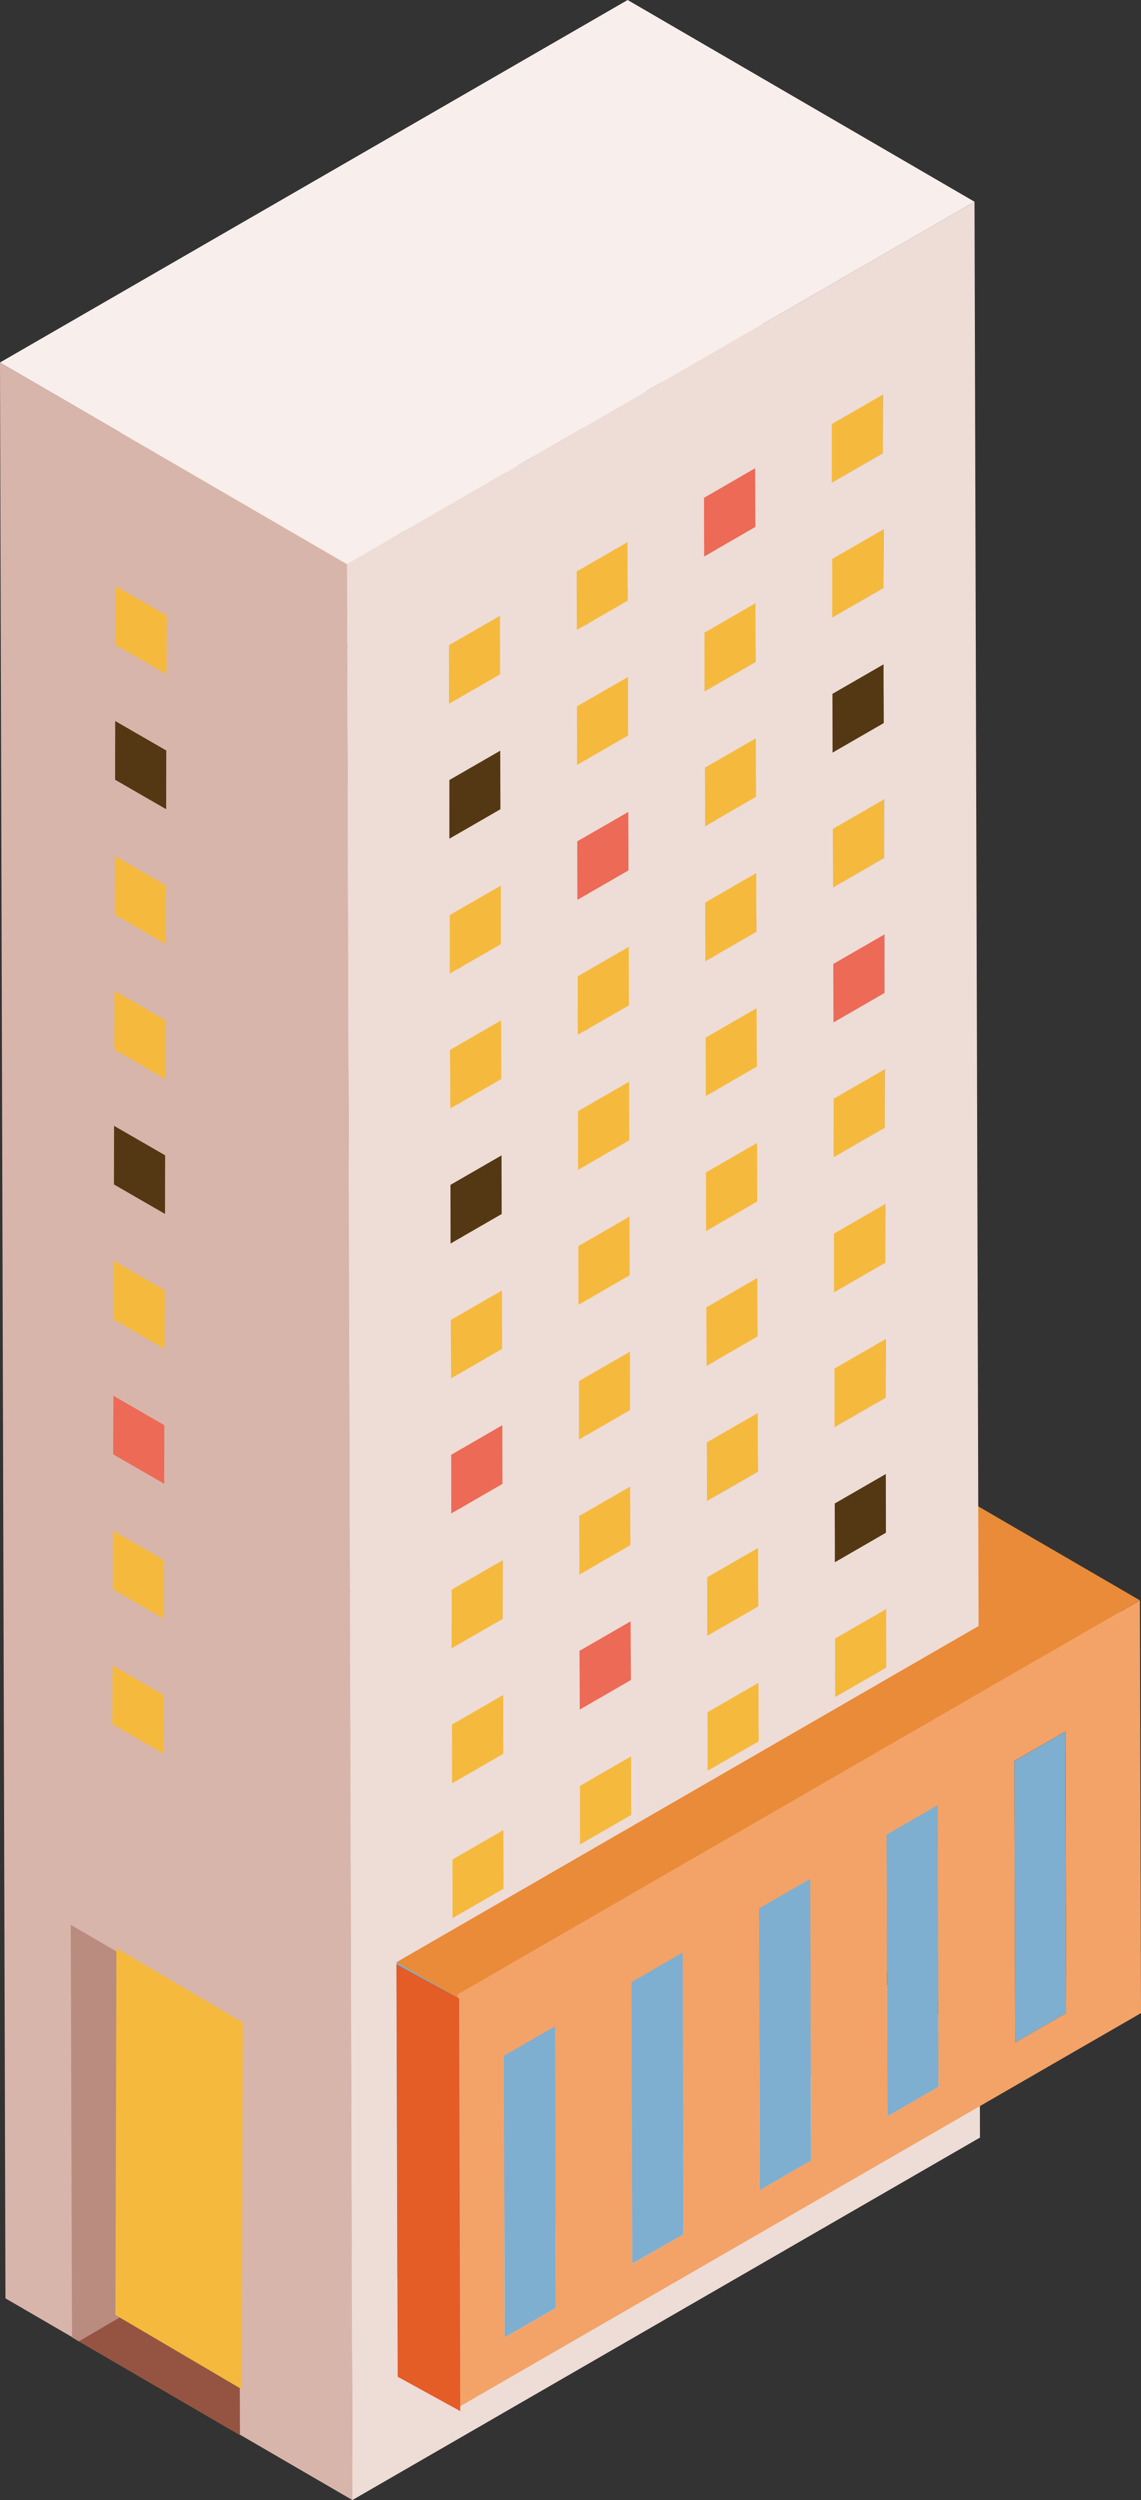 <?xml version="1.0" encoding="UTF-8"?>
<svg id="_레이어_2" data-name="레이어 2" xmlns="http://www.w3.org/2000/svg" viewBox="0 0 100.33 219.73">
  <rect x="0" y="0" width="100.33" height="219.73" fill="#333333" stroke="none"/>
  <defs>
    <style>
      .cls-1 {
        fill: #eedcd6;
      }

      .cls-2 {
        fill: #ed6a56;
      }

      .cls-3 {
        fill: #d1d3d4;
      }

      .cls-4 {
        fill: #f1efee;
      }

      .cls-5 {
        fill: #955442;
      }

      .cls-6 {
        fill: #f5ba3d;
      }

      .cls-7 {
        fill: #f3a368;
      }

      .cls-8 {
        fill: #d8b5ab;
      }

      .cls-9 {
        fill: #e98b38;
      }

      .cls-10 {
        fill: #f8eeeb;
      }

      .cls-11 {
        fill: #ba8c7f;
      }

      .cls-12 {
        fill: #533813;
      }

      .cls-13 {
        fill: #7eafd0;
      }

      .cls-14 {
        fill: #e45c26;
      }
    </style>
  </defs>
  <g id="_빌딩-12" data-name="빌딩-12">
    <g>
      <polygon class="cls-3" points="83.86 176.71 53.36 158.98 57.84 156.39 88.35 174.12 83.86 176.71"/>
      <polygon class="cls-4" points="34.97 208.73 4.46 191 55.64 161.45 86.15 179.18 34.97 208.73"/>
      <polygon class="cls-3" points="72.64 183.19 42.13 165.46 46.62 162.87 77.13 180.6 72.64 183.19"/>
      <polygon class="cls-3" points="88.35 174.12 57.84 156.39 57.77 131.64 88.28 149.37 88.35 174.12"/>
      <polygon class="cls-13" points="83.86 176.71 53.36 158.98 53.28 134.23 83.79 151.96 83.86 176.71"/>
      <polygon class="cls-13" points="83.79 151.96 53.28 134.23 57.77 131.64 88.28 149.37 83.79 151.96"/>
      <polygon class="cls-3" points="61.43 189.66 30.92 171.93 35.41 169.34 65.92 187.07 61.43 189.66"/>
      <polygon class="cls-3" points="77.13 180.6 46.62 162.87 46.55 138.12 77.06 155.85 77.13 180.6"/>
      <polygon class="cls-13" points="72.64 183.19 42.13 165.46 42.06 140.71 72.57 158.44 72.64 183.19"/>
      <polygon class="cls-13" points="72.57 158.44 42.06 140.71 46.55 138.12 77.06 155.85 72.57 158.44"/>
      <polygon class="cls-3" points="50.21 196.14 19.7 178.41 24.19 175.82 54.69 193.55 50.21 196.14"/>
      <polygon class="cls-3" points="65.92 187.07 35.41 169.34 35.34 144.6 65.85 162.32 65.92 187.07"/>
      <polygon class="cls-13" points="61.36 164.92 30.85 147.19 35.34 144.6 65.85 162.32 61.36 164.92"/>
      <polygon class="cls-13" points="61.43 189.66 30.92 171.93 30.85 147.19 61.36 164.92 61.43 189.66"/>
      <polygon class="cls-3" points="38.99 202.62 8.48 184.89 12.97 182.3 43.48 200.02 38.99 202.62"/>
      <polygon class="cls-3" points="54.69 193.55 24.19 175.82 24.12 151.07 54.62 168.8 54.69 193.55"/>
      <polygon class="cls-13" points="50.14 171.39 19.63 153.66 24.12 151.07 54.62 168.8 50.14 171.39"/>
      <polygon class="cls-13" points="50.21 196.14 19.7 178.41 19.63 153.66 50.14 171.39 50.21 196.14"/>
      <polygon class="cls-3" points="43.48 200.02 12.97 182.3 12.9 157.55 43.41 175.28 43.48 200.02"/>
      <polygon class="cls-13" points="38.99 202.62 8.48 184.89 8.41 160.14 38.92 177.87 38.99 202.62"/>
      <polygon class="cls-13" points="38.92 177.87 8.41 160.14 12.9 157.55 43.41 175.28 38.92 177.87"/>
      <polygon class="cls-9" points="100.23 140.65 69.72 122.92 60.93 128 61 128.04 9.86 157.91 40.37 175.64 98.53 141.67 98.5 141.65 100.23 140.65"/>
      <polygon class="cls-4" points="73.45 149.16 42.94 131.43 47.43 128.83 77.94 146.56 73.45 149.16"/>
      <polygon class="cls-6" points="73.43 144 42.93 126.27 47.41 123.68 77.92 141.41 73.43 144"/>
      <polygon class="cls-4" points="77.94 146.56 47.43 128.83 47.41 123.68 77.92 141.41 77.94 146.56"/>
      <polygon class="cls-6" points="77.92 141.41 77.94 146.56 73.45 149.16 73.43 144 77.92 141.41"/>
      <polygon class="cls-6" points="73.45 149.16 42.94 131.43 42.93 126.27 73.43 144 73.45 149.16"/>
      <polygon class="cls-4" points="73.42 137.3 42.91 119.57 47.4 116.98 77.9 134.71 73.42 137.3"/>
      <polygon class="cls-12" points="73.4 132.14 42.89 114.41 47.38 111.82 77.89 129.55 73.4 132.14"/>
      <polygon class="cls-4" points="77.9 134.71 47.4 116.98 47.38 111.82 77.89 129.55 77.9 134.71"/>
      <polygon class="cls-4" points="62.23 155.63 31.72 137.9 36.21 135.31 66.72 153.04 62.23 155.63"/>
      <polygon class="cls-6" points="62.21 150.48 31.71 132.75 36.19 130.16 66.7 147.89 62.21 150.48"/>
      <polygon class="cls-4" points="66.72 153.04 36.21 135.31 36.19 130.16 66.7 147.89 66.72 153.04"/>
      <polygon class="cls-12" points="73.42 137.3 42.91 119.57 42.89 114.41 73.4 132.14 73.42 137.3"/>
      <polygon class="cls-6" points="66.7 147.89 66.72 153.04 62.23 155.63 62.21 150.48 66.7 147.89"/>
      <polygon class="cls-6" points="62.23 155.63 31.72 137.9 31.71 132.75 62.21 150.48 62.23 155.63"/>
      <polygon class="cls-4" points="73.38 125.44 42.87 107.71 47.36 105.12 77.87 122.85 73.38 125.44"/>
      <polygon class="cls-4" points="77.87 122.85 47.36 105.12 47.35 99.96 77.86 117.69 77.87 122.85"/>
      <polygon class="cls-4" points="62.2 143.78 31.69 126.05 36.18 123.45 66.68 141.19 62.2 143.78"/>
      <polygon class="cls-6" points="62.18 138.62 31.67 120.89 36.16 118.3 66.67 136.03 62.18 138.62"/>
      <polygon class="cls-4" points="66.68 141.19 36.18 123.45 36.16 118.3 66.67 136.03 66.68 141.19"/>
      <polygon class="cls-4" points="51.01 162.11 20.5 144.38 24.99 141.79 55.5 159.52 51.01 162.11"/>
      <polygon class="cls-4" points="55.5 159.52 24.99 141.79 24.98 136.63 55.49 154.36 55.5 159.52"/>
      <polygon class="cls-6" points="73.38 125.44 42.87 107.71 42.86 102.55 73.37 120.28 73.38 125.44"/>
      <polygon class="cls-6" points="77.86 117.69 77.87 122.85 73.38 125.44 73.37 120.28 77.86 117.69"/>
      <polygon class="cls-6" points="73.37 120.28 42.86 102.55 47.35 99.96 77.86 117.69 73.37 120.28"/>
      <polygon class="cls-6" points="62.2 143.78 31.69 126.05 31.67 120.89 62.18 138.62 62.2 143.78"/>
      <polygon class="cls-6" points="66.67 136.03 66.68 141.19 62.2 143.78 62.18 138.62 66.67 136.03"/>
      <polygon class="cls-6" points="51 156.95 20.49 139.22 24.98 136.63 55.49 154.36 51 156.95"/>
      <polygon class="cls-6" points="51.01 162.11 20.5 144.38 20.49 139.22 51 156.95 51.01 162.11"/>
      <polygon class="cls-6" points="55.49 154.36 55.5 159.52 51.01 162.11 51 156.95 55.49 154.36"/>
      <polygon class="cls-4" points="73.35 113.57 42.84 95.85 47.33 93.25 77.84 110.98 73.35 113.57"/>
      <polygon class="cls-6" points="73.33 108.42 42.83 90.69 47.31 88.1 77.82 105.83 73.33 108.42"/>
      <polygon class="cls-4" points="77.84 110.98 47.33 93.25 47.31 88.1 77.82 105.83 77.84 110.98"/>
      <polygon class="cls-4" points="62.16 131.92 31.65 114.19 36.14 111.6 66.65 129.33 62.16 131.92"/>
      <polygon class="cls-4" points="66.65 129.33 36.14 111.6 36.13 106.44 66.64 124.17 66.65 129.33"/>
      <polygon class="cls-4" points="50.98 150.25 20.47 132.52 24.96 129.93 55.47 147.66 50.98 150.25"/>
      <polygon class="cls-4" points="55.47 147.66 24.96 129.93 24.95 124.77 55.45 142.5 55.47 147.66"/>
      <polygon class="cls-4" points="39.79 168.59 9.28 150.86 13.77 148.27 44.28 166 39.79 168.59"/>
      <polygon class="cls-4" points="44.28 166 13.77 148.27 13.76 143.11 44.27 160.84 44.28 166"/>
      <polygon class="cls-6" points="73.35 113.57 42.84 95.85 42.83 90.69 73.33 108.42 73.35 113.57"/>
      <polygon class="cls-6" points="62.15 126.76 31.64 109.03 36.13 106.44 66.64 124.17 62.15 126.76"/>
      <polygon class="cls-6" points="62.16 131.92 31.65 114.19 31.64 109.03 62.15 126.76 62.16 131.92"/>
      <polygon class="cls-6" points="66.64 124.17 66.65 129.33 62.16 131.92 62.15 126.76 66.64 124.17"/>
      <polygon class="cls-2" points="50.96 145.09 20.46 127.36 24.95 124.77 55.45 142.5 50.96 145.09"/>
      <polygon class="cls-2" points="50.98 150.25 20.47 132.52 20.46 127.36 50.96 145.09 50.98 150.25"/>
      <polygon class="cls-6" points="39.79 168.59 9.28 150.86 9.27 145.7 39.78 163.43 39.79 168.59"/>
      <polygon class="cls-6" points="44.27 160.84 44.28 166 39.79 168.59 39.78 163.43 44.27 160.84"/>
      <polygon class="cls-6" points="39.78 163.43 9.27 145.7 13.76 143.11 44.27 160.84 39.78 163.43"/>
      <polygon class="cls-4" points="73.32 101.72 42.81 83.99 47.29 81.39 77.8 99.12 73.32 101.72"/>
      <polygon class="cls-6" points="73.3 96.56 42.79 78.83 47.28 76.24 77.79 93.97 73.3 96.56"/>
      <polygon class="cls-4" points="77.8 99.12 47.29 81.39 47.28 76.24 77.79 93.97 77.8 99.12"/>
      <polygon class="cls-4" points="62.13 120.05 31.62 102.32 36.11 99.73 66.62 117.46 62.13 120.05"/>
      <polygon class="cls-4" points="66.62 117.46 36.11 99.73 36.09 94.58 66.6 112.31 66.62 117.46"/>
      <polygon class="cls-4" points="50.95 138.39 20.44 120.66 24.93 118.07 55.43 135.8 50.95 138.39"/>
      <polygon class="cls-4" points="55.43 135.8 24.93 118.07 24.91 112.91 55.42 130.64 55.43 135.8"/>
      <polygon class="cls-4" points="39.76 156.73 9.25 139 13.74 136.41 44.25 154.14 39.76 156.73"/>
      <polygon class="cls-4" points="44.25 154.14 13.74 136.41 13.72 131.25 44.23 148.98 44.25 154.14"/>
      <polygon class="cls-6" points="77.79 93.97 77.8 99.12 73.32 101.72 73.3 96.56 77.79 93.97"/>
      <polygon class="cls-6" points="73.32 101.72 42.81 83.99 42.79 78.83 73.3 96.56 73.32 101.72"/>
      <polygon class="cls-6" points="62.13 120.05 31.62 102.32 31.6 97.17 62.11 114.9 62.13 120.05"/>
      <polygon class="cls-6" points="66.6 112.31 66.62 117.46 62.13 120.05 62.11 114.9 66.6 112.31"/>
      <polygon class="cls-6" points="62.11 114.9 31.6 97.17 36.09 94.58 66.6 112.31 62.11 114.9"/>
      <polygon class="cls-6" points="50.95 138.39 20.44 120.66 20.42 115.51 50.93 133.24 50.95 138.39"/>
      <polygon class="cls-6" points="50.93 133.24 20.42 115.51 24.91 112.91 55.42 130.64 50.93 133.24"/>
      <polygon class="cls-6" points="55.42 130.64 55.43 135.8 50.95 138.39 50.93 133.24 55.42 130.64"/>
      <polygon class="cls-6" points="39.75 151.57 9.24 133.84 13.72 131.25 44.23 148.98 39.75 151.57"/>
      <polygon class="cls-6" points="39.76 156.73 9.25 139 9.24 133.84 39.75 151.57 39.76 156.73"/>
      <polygon class="cls-4" points="73.28 89.86 42.77 72.13 47.26 69.54 77.77 87.27 73.28 89.86"/>
      <polygon class="cls-2" points="73.27 84.71 42.76 66.98 47.25 64.39 77.76 82.11 73.27 84.71"/>
      <polygon class="cls-4" points="77.77 87.27 47.26 69.54 47.25 64.39 77.76 82.11 77.77 87.27"/>
      <polygon class="cls-4" points="62.09 108.19 31.59 90.46 36.07 87.87 66.58 105.6 62.09 108.19"/>
      <polygon class="cls-6" points="62.08 103.04 31.57 85.31 36.06 82.72 66.57 100.45 62.08 103.04"/>
      <polygon class="cls-4" points="66.58 105.6 36.07 87.87 36.06 82.72 66.57 100.45 66.58 105.6"/>
      <polygon class="cls-4" points="50.91 126.53 20.4 108.8 24.89 106.21 55.4 123.94 50.91 126.53"/>
      <polygon class="cls-4" points="55.4 123.94 24.89 106.21 24.88 101.06 55.39 118.79 55.4 123.94"/>
      <polygon class="cls-4" points="39.73 144.87 9.22 127.14 13.7 124.55 44.21 142.28 39.73 144.87"/>
      <polygon class="cls-4" points="44.21 142.28 13.7 124.55 13.69 119.39 44.2 137.12 44.21 142.28"/>
      <polygon class="cls-2" points="73.28 89.86 42.77 72.13 42.76 66.98 73.27 84.71 73.28 89.86"/>
      <polygon class="cls-2" points="77.76 82.11 77.77 87.27 73.28 89.86 73.27 84.71 77.76 82.11"/>
      <polygon class="cls-6" points="62.09 108.19 31.59 90.46 31.57 85.31 62.08 103.04 62.09 108.19"/>
      <polygon class="cls-6" points="55.39 118.79 55.4 123.94 50.91 126.53 50.9 121.38 55.39 118.79"/>
      <polygon class="cls-6" points="50.9 121.38 20.39 103.65 24.88 101.06 55.39 118.79 50.9 121.38"/>
      <polygon class="cls-6" points="50.91 126.53 20.4 108.8 20.39 103.65 50.9 121.38 50.91 126.53"/>
      <polygon class="cls-6" points="39.71 139.71 9.2 121.98 13.69 119.39 44.2 137.12 39.71 139.71"/>
      <polygon class="cls-6" points="44.2 137.12 44.21 142.28 39.73 144.87 39.71 139.71 44.2 137.12"/>
      <polygon class="cls-6" points="39.73 144.87 9.22 127.14 9.2 121.98 39.71 139.71 39.73 144.87"/>
      <polygon class="cls-4" points="73.25 78 42.74 60.27 47.23 57.68 77.74 75.41 73.25 78"/>
      <polygon class="cls-6" points="73.23 72.84 42.72 55.11 47.21 52.52 77.72 70.25 73.23 72.84"/>
      <polygon class="cls-4" points="77.74 75.41 47.23 57.68 47.21 52.52 77.72 70.25 77.74 75.41"/>
      <polygon class="cls-4" points="62.06 96.34 31.55 78.61 36.04 76.01 66.55 93.75 62.06 96.34"/>
      <polygon class="cls-6" points="62.05 91.19 31.54 73.45 36.02 70.86 66.53 88.59 62.05 91.19"/>
      <polygon class="cls-4" points="66.55 93.75 36.04 76.01 36.02 70.86 66.53 88.59 66.55 93.75"/>
      <polygon class="cls-4" points="50.88 114.67 20.37 96.94 24.86 94.35 55.37 112.08 50.88 114.67"/>
      <polygon class="cls-4" points="55.37 112.08 24.86 94.35 24.84 89.2 55.35 106.93 55.37 112.08"/>
      <polygon class="cls-4" points="39.69 133.01 9.18 115.28 13.67 112.69 44.18 130.42 39.69 133.01"/>
      <polygon class="cls-4" points="44.18 130.42 13.67 112.69 13.66 107.53 44.17 125.26 44.18 130.42"/>
      <polygon class="cls-6" points="77.72 70.25 77.74 75.41 73.25 78 73.23 72.84 77.72 70.25"/>
      <polygon class="cls-6" points="73.25 78 42.74 60.27 42.72 55.11 73.23 72.84 73.25 78"/>
      <polygon class="cls-6" points="66.53 88.59 66.55 93.75 62.06 96.34 62.05 91.19 66.53 88.59"/>
      <polygon class="cls-6" points="62.06 96.34 31.55 78.61 31.54 73.45 62.05 91.19 62.06 96.34"/>
      <polygon class="cls-6" points="50.88 114.67 20.37 96.94 20.35 91.79 50.86 109.52 50.88 114.67"/>
      <polygon class="cls-6" points="50.86 109.52 20.35 91.79 24.84 89.2 55.35 106.93 50.86 109.52"/>
      <polygon class="cls-2" points="39.69 133.01 9.18 115.28 9.17 110.13 39.68 127.86 39.69 133.01"/>
      <polygon class="cls-2" points="39.68 127.86 9.17 110.13 13.66 107.53 44.17 125.26 39.68 127.86"/>
      <polygon class="cls-4" points="73.21 66.14 42.71 48.41 47.19 45.82 77.7 63.55 73.21 66.14"/>
      <polygon class="cls-12" points="73.2 60.98 42.69 43.25 47.18 40.66 77.69 58.39 73.2 60.98"/>
      <polygon class="cls-4" points="77.7 63.55 47.19 45.82 47.18 40.66 77.69 58.39 77.7 63.55"/>
      <polygon class="cls-4" points="62.03 84.48 31.52 66.75 36.01 64.16 66.51 81.89 62.03 84.48"/>
      <polygon class="cls-6" points="62.01 79.32 31.5 61.59 35.99 59 66.5 76.73 62.01 79.32"/>
      <polygon class="cls-4" points="66.51 81.89 36.01 64.16 35.99 59 66.5 76.73 66.51 81.89"/>
      <polygon class="cls-4" points="50.85 102.81 20.34 85.08 24.82 82.49 55.33 100.22 50.85 102.81"/>
      <polygon class="cls-4" points="55.33 100.22 24.82 82.49 24.81 77.34 55.32 95.07 55.33 100.22"/>
      <polygon class="cls-4" points="39.66 121.15 9.15 103.42 13.64 100.83 44.15 118.56 39.66 121.15"/>
      <polygon class="cls-4" points="44.15 118.56 13.64 100.83 13.62 95.68 44.13 113.41 44.15 118.56"/>
      <polygon class="cls-12" points="73.21 66.14 42.71 48.41 42.69 43.25 73.2 60.98 73.21 66.14"/>
      <polygon class="cls-6" points="62.03 84.48 31.52 66.75 31.5 61.59 62.01 79.32 62.03 84.48"/>
      <polygon class="cls-6" points="50.85 102.81 20.34 85.08 20.32 79.93 50.83 97.66 50.85 102.81"/>
      <polygon class="cls-6" points="50.83 97.66 20.32 79.93 24.81 77.34 55.32 95.07 50.83 97.66"/>
      <polygon class="cls-6" points="39.66 121.15 9.15 103.42 9.13 98.27 39.64 116 39.66 121.15"/>
      <polygon class="cls-6" points="44.13 113.41 44.15 118.56 39.66 121.15 39.64 116 44.13 113.41"/>
      <polygon class="cls-6" points="39.64 116 9.13 98.27 13.62 95.68 44.13 113.41 39.64 116"/>
      <polygon class="cls-4" points="73.18 54.28 42.67 36.55 47.16 33.96 77.67 51.69 73.18 54.28"/>
      <polygon class="cls-6" points="73.17 49.12 42.66 31.4 47.15 28.8 77.65 46.53 73.17 49.12"/>
      <polygon class="cls-4" points="77.67 51.69 47.16 33.96 47.15 28.8 77.65 46.53 77.67 51.69"/>
      <polygon class="cls-4" points="61.99 72.62 31.48 54.89 35.97 52.3 66.48 70.03 61.99 72.62"/>
      <polygon class="cls-6" points="61.98 67.46 31.47 49.73 35.96 47.14 66.47 64.87 61.98 67.46"/>
      <polygon class="cls-4" points="66.48 70.03 35.97 52.3 35.96 47.14 66.47 64.87 66.48 70.03"/>
      <polygon class="cls-4" points="50.81 90.95 20.3 73.22 24.79 70.63 55.3 88.36 50.81 90.95"/>
      <polygon class="cls-4" points="55.3 88.36 24.79 70.63 24.78 65.47 55.29 83.2 55.3 88.36"/>
      <polygon class="cls-4" points="39.62 109.29 9.12 91.56 13.6 88.97 44.11 106.7 39.62 109.29"/>
      <polygon class="cls-4" points="44.11 106.7 13.6 88.97 13.59 83.82 44.1 101.55 44.11 106.7"/>
      <polygon class="cls-6" points="73.18 54.28 42.67 36.55 42.66 31.4 73.17 49.12 73.18 54.28"/>
      <polygon class="cls-6" points="77.65 46.53 77.67 51.69 73.18 54.28 73.17 49.12 77.65 46.53"/>
      <polygon class="cls-6" points="61.99 72.62 31.48 54.89 31.47 49.73 61.98 67.46 61.99 72.62"/>
      <polygon class="cls-6" points="66.47 64.87 66.48 70.03 61.99 72.62 61.98 67.46 66.47 64.87"/>
      <polygon class="cls-6" points="50.81 90.95 20.3 73.22 20.29 68.07 50.8 85.8 50.81 90.95"/>
      <polygon class="cls-6" points="50.8 85.8 20.29 68.07 24.78 65.47 55.29 83.2 50.8 85.8"/>
      <polygon class="cls-6" points="55.29 83.2 55.3 88.36 50.81 90.95 50.8 85.8 55.29 83.2"/>
      <polygon class="cls-12" points="39.62 109.29 9.12 91.56 9.1 86.41 39.61 104.14 39.62 109.29"/>
      <polygon class="cls-12" points="39.61 104.14 9.1 86.41 13.59 83.82 44.1 101.55 39.61 104.14"/>
      <polygon class="cls-4" points="73.15 42.42 42.64 24.69 47.13 22.1 77.64 39.83 73.15 42.42"/>
      <polygon class="cls-4" points="77.64 39.83 47.13 22.1 47.11 16.95 77.62 34.68 77.64 39.83"/>
      <polygon class="cls-4" points="61.96 60.76 31.45 43.03 35.94 40.44 66.45 58.17 61.96 60.76"/>
      <polygon class="cls-6" points="61.95 55.6 31.44 37.87 35.92 35.28 66.43 53.01 61.95 55.6"/>
      <polygon class="cls-4" points="66.45 58.17 35.94 40.44 35.92 35.28 66.43 53.01 66.45 58.17"/>
      <polygon class="cls-4" points="50.78 79.09 20.27 61.36 24.76 58.77 55.27 76.5 50.78 79.09"/>
      <polygon class="cls-4" points="55.27 76.5 24.76 58.77 24.74 53.62 55.25 71.35 55.27 76.5"/>
      <polygon class="cls-4" points="39.59 97.43 9.08 79.7 13.57 77.11 44.08 94.84 39.59 97.43"/>
      <polygon class="cls-4" points="44.08 94.84 13.57 77.11 13.55 71.95 44.06 89.68 44.08 94.84"/>
      <polygon class="cls-6" points="73.15 42.42 42.64 24.69 42.62 19.54 73.13 37.27 73.15 42.42"/>
      <polygon class="cls-6" points="77.62 34.68 77.64 39.83 73.15 42.42 73.13 37.27 77.62 34.68"/>
      <polygon class="cls-6" points="73.13 37.27 42.62 19.54 47.11 16.95 77.62 34.68 73.13 37.27"/>
      <polygon class="cls-6" points="61.96 60.76 31.45 43.03 31.44 37.87 61.95 55.6 61.96 60.76"/>
      <polygon class="cls-2" points="50.78 79.09 20.27 61.36 20.26 56.21 50.76 73.94 50.78 79.09"/>
      <polygon class="cls-2" points="55.25 71.35 55.27 76.5 50.78 79.09 50.76 73.94 55.25 71.35"/>
      <polygon class="cls-2" points="50.76 73.94 20.26 56.21 24.74 53.62 55.25 71.35 50.76 73.94"/>
      <polygon class="cls-6" points="39.59 97.43 9.08 79.7 9.07 74.54 39.57 92.27 39.59 97.43"/>
      <polygon class="cls-6" points="39.57 92.27 9.07 74.54 13.55 71.95 44.06 89.68 39.57 92.27"/>
      <polygon class="cls-6" points="44.06 89.68 44.08 94.84 39.59 97.43 39.57 92.27 44.06 89.68"/>
      <polygon class="cls-4" points="61.93 48.9 31.42 31.17 35.91 28.58 66.42 46.31 61.93 48.9"/>
      <polygon class="cls-2" points="61.91 43.75 31.4 26.02 35.89 23.42 66.4 41.15 61.91 43.75"/>
      <polygon class="cls-4" points="66.42 46.31 35.91 28.58 35.89 23.42 66.4 41.15 66.42 46.31"/>
      <polygon class="cls-4" points="50.74 67.24 20.24 49.51 24.72 46.92 55.23 64.65 50.74 67.24"/>
      <polygon class="cls-4" points="55.23 64.65 24.72 46.92 24.71 41.76 55.22 59.49 55.23 64.65"/>
      <polygon class="cls-4" points="39.56 85.57 9.05 67.84 13.54 65.25 44.05 82.98 39.56 85.57"/>
      <polygon class="cls-4" points="44.05 82.98 13.54 65.25 13.52 60.09 44.03 77.83 44.05 82.98"/>
      <polygon class="cls-2" points="61.93 48.9 31.42 31.17 31.4 26.02 61.91 43.75 61.93 48.9"/>
      <polygon class="cls-6" points="50.73 62.08 20.22 44.35 24.71 41.76 55.22 59.49 50.73 62.08"/>
      <polygon class="cls-6" points="55.22 59.49 55.23 64.65 50.74 67.24 50.73 62.08 55.22 59.49"/>
      <polygon class="cls-6" points="50.74 67.24 20.24 49.51 20.22 44.35 50.73 62.08 50.74 67.24"/>
      <polygon class="cls-6" points="39.56 85.57 9.05 67.84 9.03 62.69 39.54 80.42 39.56 85.57"/>
      <polygon class="cls-6" points="44.03 77.83 44.05 82.98 39.56 85.57 39.54 80.42 44.03 77.83"/>
      <polygon class="cls-6" points="39.54 80.42 9.03 62.69 13.52 60.09 44.03 77.83 39.54 80.42"/>
      <polygon class="cls-4" points="50.71 55.38 20.2 37.65 24.69 35.06 55.2 52.79 50.71 55.38"/>
      <polygon class="cls-4" points="55.2 52.79 24.69 35.06 24.68 29.9 55.19 47.63 55.2 52.79"/>
      <polygon class="cls-4" points="39.52 73.72 9.01 55.98 13.5 53.39 44.01 71.12 39.52 73.72"/>
      <polygon class="cls-4" points="44.01 71.12 13.5 53.39 13.49 48.24 44 65.97 44.01 71.12"/>
      <polygon class="cls-6" points="50.71 55.38 20.2 37.65 20.19 32.49 50.7 50.22 50.71 55.38"/>
      <polygon class="cls-6" points="55.19 47.63 55.2 52.79 50.71 55.38 50.7 50.22 55.19 47.63"/>
      <polygon class="cls-6" points="50.7 50.22 20.19 32.49 24.68 29.9 55.19 47.63 50.7 50.22"/>
      <polygon class="cls-12" points="44 65.97 44.01 71.12 39.52 73.72 39.51 68.56 44 65.97"/>
      <polygon class="cls-12" points="39.52 73.72 9.01 55.98 9 50.83 39.51 68.56 39.52 73.72"/>
      <polygon class="cls-12" points="39.51 68.56 9 50.83 13.49 48.24 44 65.97 39.51 68.56"/>
      <polygon class="cls-4" points="39.49 61.86 8.98 44.13 13.47 41.54 43.98 59.27 39.49 61.86"/>
      <polygon class="cls-4" points="43.98 59.27 13.47 41.54 13.45 36.38 43.96 54.11 43.98 59.27"/>
      <polygon class="cls-6" points="39.49 61.86 8.98 44.13 8.97 38.97 39.48 56.7 39.49 61.86"/>
      <polygon class="cls-6" points="39.48 56.7 8.97 38.97 13.45 36.38 43.96 54.11 39.48 56.7"/>
      <polygon class="cls-6" points="43.96 54.11 43.98 59.27 39.49 61.86 39.48 56.7 43.96 54.11"/>
      <path class="cls-1" d="M86.05,142.91l-51.19,29.55.1,36.27,51.19-29.55.02,8.69-55.19,31.86-.48-170.14,55.19-31.86.36,125.18ZM50.8,85.8v5.16s4.5-2.59,4.5-2.59v-5.16s-4.5,2.59-4.5,2.59M50.73,62.08v5.16s4.5-2.59,4.5-2.59v-5.16s-4.5,2.59-4.5,2.59M39.51,68.56v5.16s4.5-2.59,4.5-2.59l-.02-5.16-4.49,2.59M39.54,80.42v5.16s4.5-2.59,4.5-2.59v-5.16s-4.5,2.59-4.5,2.59M39.57,92.27l.02,5.16,4.49-2.59-.02-5.16-4.49,2.59M50.76,73.94v5.16s4.5-2.59,4.5-2.59v-5.16s-4.5,2.59-4.5,2.59M73.23,72.84l.02,5.16,4.49-2.59v-5.16s-4.5,2.59-4.5,2.59M73.2,60.98l.02,5.16,4.49-2.59-.02-5.16-4.49,2.59M73.17,49.12v5.16s4.5-2.59,4.5-2.59v-5.16s-4.5,2.59-4.5,2.59M62.01,79.32v5.16s4.5-2.59,4.5-2.59v-5.16s-4.5,2.59-4.5,2.59M61.98,67.46l.02,5.16,4.49-2.59v-5.16s-4.5,2.59-4.5,2.59M61.95,55.6v5.16s4.5-2.59,4.5-2.59l-.02-5.16-4.49,2.59M50.96,145.09l.02,5.16,4.49-2.59v-5.16s-4.5,2.59-4.5,2.59M50.93,133.24v5.16s4.5-2.59,4.5-2.59l-.02-5.16-4.49,2.59M51,156.95v5.16s4.5-2.59,4.5-2.59v-5.16s-4.5,2.59-4.5,2.59M39.75,151.57v5.16s4.5-2.59,4.5-2.59v-5.16s-4.5,2.59-4.5,2.59M39.71,139.71v5.16s4.5-2.59,4.5-2.59v-5.16s-4.5,2.59-4.5,2.59M39.48,56.7v5.16s4.5-2.59,4.5-2.59v-5.16s-4.5,2.59-4.5,2.59M50.7,50.22l.02,5.16,4.49-2.59v-5.16s-4.5,2.59-4.5,2.59M39.78,163.43v5.16s4.5-2.59,4.5-2.59l-.02-5.16-4.49,2.59M62.15,126.76l.02,5.16,4.49-2.59v-5.16s-4.5,2.59-4.5,2.59M73.13,37.27v5.16s4.5-2.59,4.5-2.59v-5.16s-4.5,2.59-4.5,2.59M73.37,120.28v5.16s4.5-2.59,4.5-2.59v-5.16s-4.5,2.59-4.5,2.59M73.4,132.14v5.16s4.5-2.59,4.5-2.59v-5.16s-4.5,2.59-4.5,2.59M73.43,144v5.16s4.5-2.59,4.5-2.59v-5.16s-4.5,2.59-4.5,2.59M61.91,43.75v5.16s4.5-2.59,4.5-2.59l-.02-5.16-4.49,2.59M62.18,138.62v5.16s4.5-2.59,4.5-2.59v-5.16s-4.5,2.59-4.5,2.59M62.21,150.48v5.16s4.5-2.59,4.5-2.59l-.02-5.16-4.49,2.59M50.86,109.52v5.15s4.5-2.59,4.5-2.59l-.02-5.15-4.49,2.59M50.83,97.66v5.15s4.5-2.59,4.5-2.59v-5.15s-4.5,2.59-4.5,2.59M39.64,116l.02,5.15,4.49-2.59v-5.15s-4.5,2.59-4.5,2.59M39.68,127.86v5.15s4.5-2.59,4.5-2.59v-5.15s-4.5,2.59-4.5,2.59M39.61,104.14l.02,5.15,4.49-2.59-.02-5.15-4.49,2.59M50.9,121.38v5.15s4.5-2.59,4.5-2.59v-5.15s-4.5,2.59-4.5,2.59M62.08,103.04v5.15s4.5-2.59,4.5-2.59l-.02-5.15-4.49,2.59M73.33,108.42v5.15s4.5-2.59,4.5-2.59v-5.15s-4.5,2.59-4.5,2.59M73.3,96.56v5.15s4.5-2.59,4.5-2.59v-5.15s-4.5,2.59-4.5,2.59M73.27,84.71l.02,5.15,4.49-2.59v-5.15s-4.5,2.59-4.5,2.59M62.11,114.9l.02,5.15,4.49-2.59-.02-5.15-4.49,2.59M62.05,91.19v5.15s4.5-2.59,4.5-2.59v-5.15s-4.5,2.59-4.5,2.59"/>
      <polygon class="cls-12" points="77.89 129.55 77.9 134.71 73.42 137.3 73.4 132.14 77.89 129.55"/>
      <polygon class="cls-6" points="77.82 105.83 77.84 110.98 73.35 113.57 73.33 108.42 77.82 105.83"/>
      <polygon class="cls-2" points="55.45 142.5 55.47 147.66 50.98 150.25 50.96 145.09 55.45 142.5"/>
      <polygon class="cls-6" points="44.23 148.98 44.25 154.14 39.76 156.73 39.75 151.57 44.23 148.98"/>
      <polygon class="cls-6" points="66.57 100.45 66.58 105.6 62.09 108.19 62.08 103.04 66.57 100.45"/>
      <polygon class="cls-6" points="55.35 106.93 55.37 112.08 50.88 114.67 50.86 109.52 55.35 106.93"/>
      <polygon class="cls-2" points="44.17 125.26 44.18 130.42 39.69 133.01 39.68 127.86 44.17 125.26"/>
      <polygon class="cls-12" points="77.69 58.39 77.7 63.55 73.21 66.14 73.2 60.98 77.69 58.39"/>
      <polygon class="cls-6" points="66.5 76.73 66.51 81.89 62.03 84.48 62.01 79.32 66.5 76.73"/>
      <polygon class="cls-6" points="55.32 95.07 55.33 100.22 50.85 102.81 50.83 97.66 55.32 95.07"/>
      <polygon class="cls-12" points="44.1 101.55 44.11 106.7 39.62 109.29 39.61 104.14 44.1 101.55"/>
      <polygon class="cls-6" points="66.43 53.01 66.45 58.17 61.96 60.76 61.95 55.6 66.43 53.01"/>
      <polygon class="cls-2" points="66.4 41.15 66.42 46.31 61.93 48.9 61.91 43.75 66.4 41.15"/>
      <polygon class="cls-8" points="30.99 219.73 .48 202 0 31.86 30.51 49.59 30.99 219.73"/>
      <polygon class="cls-10" points="30.51 49.59 0 31.86 55.19 0 85.69 17.73 30.51 49.59"/>
      <polygon class="cls-13" points="93.67 152.19 93.75 176.93 89.26 179.52 89.19 154.78 93.67 152.19"/>
      <path class="cls-7" d="M91.44,145.73l8.79-5.07.1,36.27-8.79,5.07-51.19,29.55-.1-36.27,51.18-29.55ZM93.75,176.93l-.07-24.75-4.49,2.59.07,24.75,4.49-2.59M82.52,183.41l-.07-24.75-4.49,2.59.07,24.75,4.49-2.59M48.87,202.84l-.07-24.74-4.49,2.59.07,24.75,4.49-2.59M71.31,189.89l-.07-24.75-4.49,2.59.07,24.75,4.49-2.59M60.09,196.37l-.07-24.75-4.48,2.59.07,24.75,4.48-2.59"/>
      <polygon class="cls-13" points="82.45 158.67 82.52 183.41 78.03 186 77.96 161.26 82.45 158.67"/>
      <polygon class="cls-13" points="71.24 165.14 71.31 189.89 66.82 192.48 66.75 167.73 71.24 165.14"/>
      <polygon class="cls-13" points="60.02 171.62 60.09 196.37 55.6 198.95 55.53 174.21 60.02 171.62"/>
      <polygon class="cls-13" points="48.8 178.1 48.87 202.84 44.38 205.43 44.31 180.69 48.8 178.1"/>
      <polygon class="cls-14" points="40.47 211.91 34.97 208.89 34.86 172.63 40.37 175.64 40.47 211.91"/>
      <polygon class="cls-6" points="9.93 134.53 9.92 139.68 14.41 142.27 14.42 137.12 9.93 134.53"/>
      <polygon class="cls-6" points="10 110.81 9.98 115.96 14.47 118.55 14.49 113.4 10 110.81"/>
      <polygon class="cls-6" points="10.07 87.09 10.05 92.24 14.54 94.83 14.55 89.68 10.07 87.09"/>
      <polygon class="cls-6" points="10.1 75.23 10.09 80.38 14.57 82.98 14.59 77.82 10.1 75.23"/>
      <polygon class="cls-12" points="10.13 63.37 10.12 68.53 14.61 71.12 14.62 65.96 10.13 63.37"/>
      <polygon class="cls-6" points="10.17 51.51 10.15 56.67 14.64 59.26 14.66 54.1 10.17 51.51"/>
      <polygon class="cls-6" points="9.9 146.38 9.88 151.54 14.37 154.13 14.39 148.98 9.9 146.38"/>
      <polygon class="cls-2" points="9.97 122.67 9.95 127.82 14.44 130.41 14.45 125.26 9.97 122.67"/>
      <polygon class="cls-12" points="10.03 98.95 10.02 104.1 14.51 106.69 14.52 101.54 10.03 98.95"/>
      <g>
        <polygon class="cls-11" points="20.99 177.76 6.22 169.17 6.33 205.43 6.92 205.78 21.05 197.52 20.99 177.76"/>
        <polygon class="cls-5" points="21.05 197.52 6.92 205.78 21.1 214.03 21.05 197.52"/>
      </g>
      <polygon class="cls-6" points="10.24 171.23 10.15 203.46 21.26 209.99 21.35 177.76 10.24 171.23"/>
    </g>
  </g>
</svg>